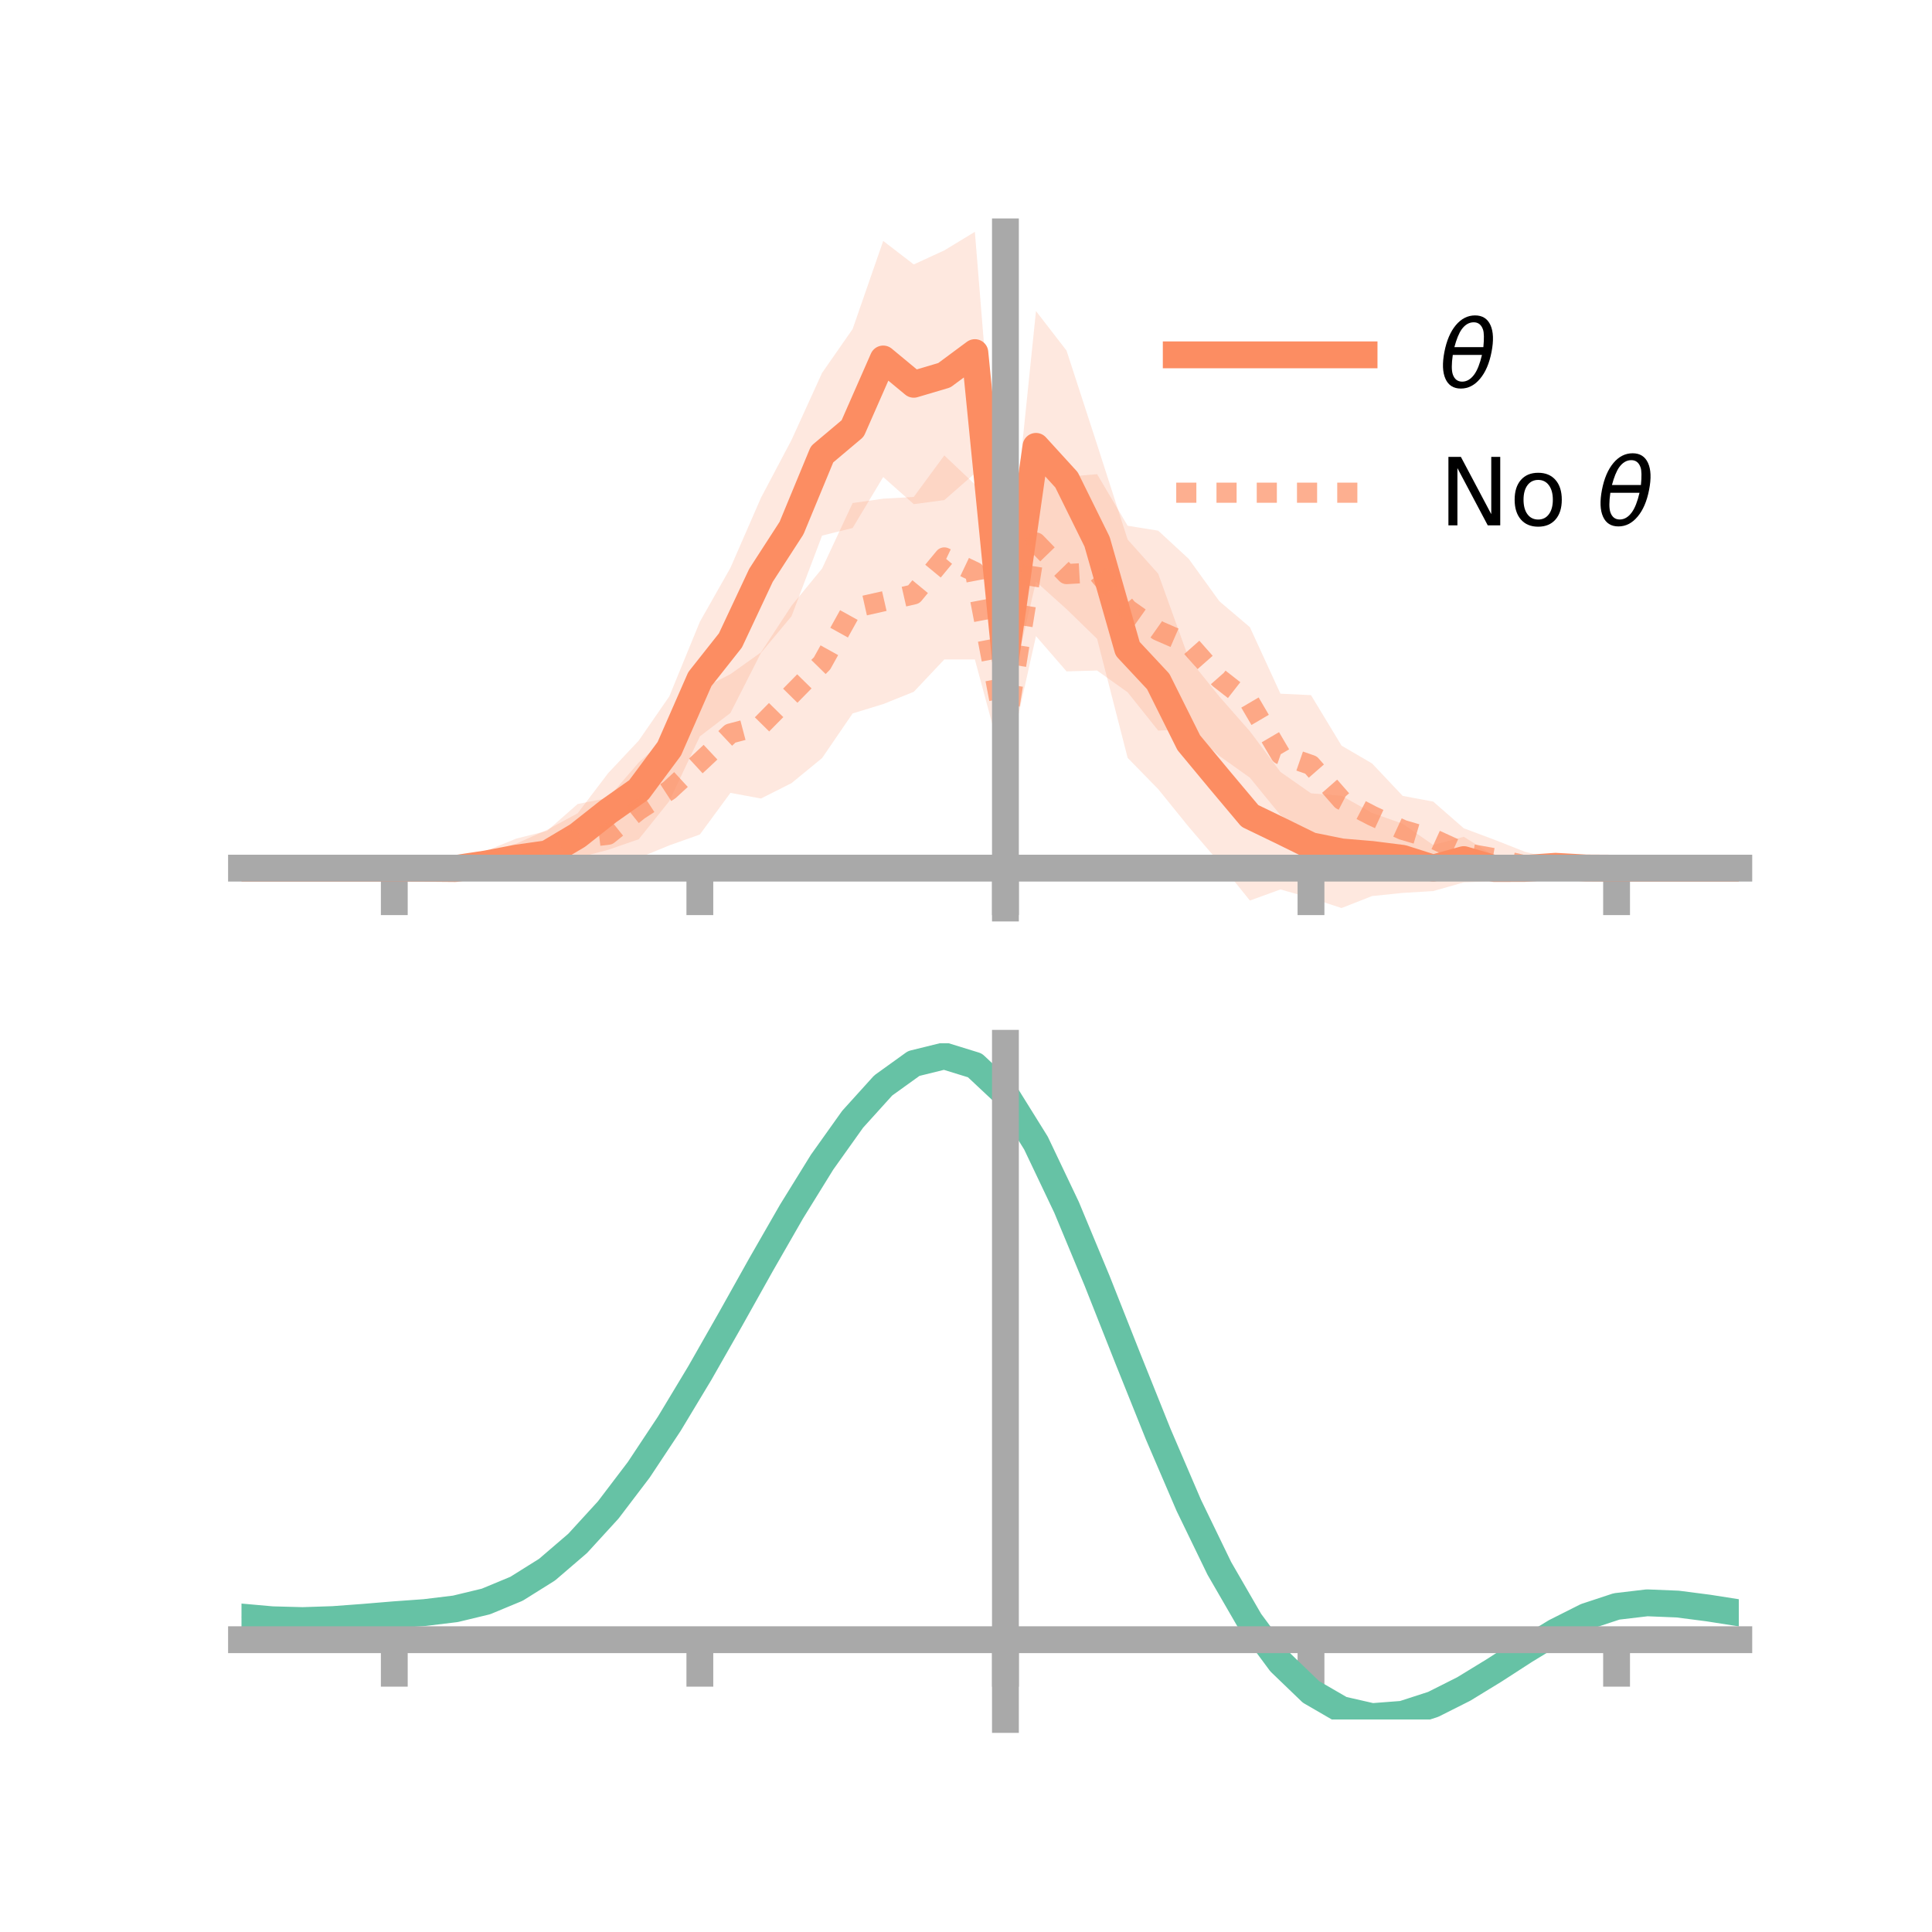 <?xml version="1.0" encoding="utf-8" standalone="no"?>
<!DOCTYPE svg PUBLIC "-//W3C//DTD SVG 1.1//EN"
  "http://www.w3.org/Graphics/SVG/1.1/DTD/svg11.dtd">
<!-- Created with matplotlib (https://matplotlib.org/) -->
<svg height="144pt" version="1.1" viewBox="0 0 144 144" width="144pt" xmlns="http://www.w3.org/2000/svg" xmlns:xlink="http://www.w3.org/1999/xlink">
 <defs>
  <style type="text/css">*{stroke-linecap:butt;stroke-linejoin:round;}</style>
 </defs>
 <g id="figure_1">
  <g id="patch_1">
   <path d="M 0 144 
L 144 144 
L 144 0 
L 0 0 
z
" style="fill:none;"/>
  </g>
  <g id="axes_1">
   <g id="patch_2">
    <path d="M 18 67.68 
L 129.6 67.68 
L 129.6 17.28 
L 18 17.28 
z
" style="fill:none;"/>
   </g>
   <g id="PolyCollection_1">
    <path clip-path="url(#p56445ce5f6)" d="M 18 64.707 
L 18 64.707 
L 20.278 64.707 
L 22.555 64.707 
L 24.833 64.707 
L 27.11 64.707 
L 29.388 64.707 
L 31.665 64.659 
L 33.943 64.411 
L 36.22 63.58 
L 38.498 62.87 
L 40.776 61.852 
L 43.053 60.619 
L 45.331 57.622 
L 47.608 55.199 
L 49.886 51.903 
L 52.163 46.344 
L 54.441 42.324 
L 56.718 37.103 
L 58.996 32.792 
L 61.273 27.793 
L 63.551 24.523 
L 65.829 17.958 
L 68.106 19.71 
L 70.384 18.661 
L 72.661 17.28 
L 74.939 45.312 
L 77.216 23.184 
L 79.494 26.133 
L 81.771 33.139 
L 84.049 40.216 
L 86.327 42.764 
L 88.604 49.084 
L 90.882 51.915 
L 93.159 54.505 
L 95.437 57.535 
L 97.714 59.129 
L 99.992 59.31 
L 102.269 60.589 
L 104.547 61.397 
L 106.824 62.983 
L 109.102 62.37 
L 111.38 63.788 
L 113.657 64.033 
L 115.935 64.049 
L 118.212 64.594 
L 120.49 64.707 
L 122.767 64.707 
L 125.045 64.707 
L 127.322 64.707 
L 129.6 64.707 
L 129.6 64.707 
L 129.6 64.707 
L 127.322 64.707 
L 125.045 64.707 
L 122.767 64.707 
L 120.49 64.707 
L 118.212 64.793 
L 115.935 65.084 
L 113.657 65.423 
L 111.38 65.682 
L 109.102 65.768 
L 106.824 66.416 
L 104.547 66.552 
L 102.269 66.786 
L 99.992 67.68 
L 97.714 66.937 
L 95.437 66.294 
L 93.159 67.122 
L 90.882 64.29 
L 88.604 61.633 
L 86.327 58.819 
L 84.049 56.489 
L 81.771 47.614 
L 79.494 45.401 
L 77.216 43.354 
L 74.939 53.069 
L 72.661 35.283 
L 70.384 37.274 
L 68.106 37.575 
L 65.829 35.554 
L 63.551 39.353 
L 61.273 39.921 
L 58.996 45.93 
L 56.718 48.663 
L 54.441 53.143 
L 52.163 54.886 
L 49.886 59.711 
L 47.608 62.551 
L 45.331 63.338 
L 43.053 63.941 
L 40.776 65.418 
L 38.498 65.047 
L 36.22 65.206 
L 33.943 65.061 
L 31.665 64.774 
L 29.388 64.707 
L 27.11 64.707 
L 24.833 64.707 
L 22.555 64.707 
L 20.278 64.707 
L 18 64.707 
z
" style="fill:#fc8d62;fill-opacity:0.2;"/>
   </g>
   <g id="PolyCollection_2">
    <path clip-path="url(#p56445ce5f6)" d="M 18 64.707 
L 18 64.707 
L 20.278 64.707 
L 22.555 64.707 
L 24.833 64.707 
L 27.11 64.707 
L 29.388 64.707 
L 31.665 64.616 
L 33.943 64.166 
L 36.22 63.419 
L 38.498 62.499 
L 40.776 61.929 
L 43.053 59.928 
L 45.331 59.473 
L 47.608 56.828 
L 49.886 54.795 
L 52.163 51.418 
L 54.441 50.247 
L 56.718 48.624 
L 58.996 45.149 
L 61.273 42.375 
L 63.551 37.494 
L 65.829 37.169 
L 68.106 37.038 
L 70.384 33.943 
L 72.661 36.103 
L 74.939 51.485 
L 77.216 33.458 
L 79.494 35.535 
L 81.771 35.342 
L 84.049 39.187 
L 86.327 39.554 
L 88.604 41.657 
L 90.882 44.811 
L 93.159 46.746 
L 95.437 51.704 
L 97.714 51.811 
L 99.992 55.576 
L 102.269 56.906 
L 104.547 59.32 
L 106.824 59.747 
L 109.102 61.736 
L 111.38 62.587 
L 113.657 63.486 
L 115.935 64.059 
L 118.212 64.53 
L 120.49 64.707 
L 122.767 64.707 
L 125.045 64.707 
L 127.322 64.707 
L 129.6 64.707 
L 129.6 64.707 
L 129.6 64.707 
L 127.322 64.707 
L 125.045 64.707 
L 122.767 64.707 
L 120.49 64.707 
L 118.212 64.851 
L 115.935 65.171 
L 113.657 65.51 
L 111.38 65.352 
L 109.102 65.39 
L 106.824 65.303 
L 104.547 64.387 
L 102.269 64.698 
L 99.992 63.664 
L 97.714 62.226 
L 95.437 60.756 
L 93.159 57.964 
L 90.882 56.341 
L 88.604 54.334 
L 86.327 54.456 
L 84.049 51.6 
L 81.771 49.977 
L 79.494 50.04 
L 77.216 47.411 
L 74.939 57.603 
L 72.661 49.153 
L 70.384 49.151 
L 68.106 51.565 
L 65.829 52.477 
L 63.551 53.175 
L 61.273 56.504 
L 58.996 58.37 
L 56.718 59.517 
L 54.441 59.096 
L 52.163 62.2 
L 49.886 63.009 
L 47.608 63.948 
L 45.331 64.955 
L 43.053 65.056 
L 40.776 65.181 
L 38.498 65.607 
L 36.22 65.162 
L 33.943 65.13 
L 31.665 64.806 
L 29.388 64.707 
L 27.11 64.707 
L 24.833 64.707 
L 22.555 64.707 
L 20.278 64.707 
L 18 64.707 
z
" style="fill:#fc8d62;fill-opacity:0.2;"/>
   </g>
   <g id="matplotlib.axis_1">
    <g id="xtick_1">
     <g id="line2d_1">
      <defs>
       <path d="M 0 0 
L 0 3.5 
" id="m35108c6019" style="stroke:#a9a9a9;stroke-width:2;"/>
      </defs>
      <g>
       <use style="fill:#a9a9a9;stroke:#a9a9a9;stroke-width:2;" x="29.388" xlink:href="#m35108c6019" y="64.707"/>
      </g>
     </g>
    </g>
    <g id="xtick_2">
     <g id="line2d_2">
      <g>
       <use style="fill:#a9a9a9;stroke:#a9a9a9;stroke-width:2;" x="52.163" xlink:href="#m35108c6019" y="64.707"/>
      </g>
     </g>
    </g>
    <g id="xtick_3">
     <g id="line2d_3">
      <g>
       <use style="fill:#a9a9a9;stroke:#a9a9a9;stroke-width:2;" x="74.939" xlink:href="#m35108c6019" y="64.707"/>
      </g>
     </g>
    </g>
    <g id="xtick_4">
     <g id="line2d_4">
      <g>
       <use style="fill:#a9a9a9;stroke:#a9a9a9;stroke-width:2;" x="97.714" xlink:href="#m35108c6019" y="64.707"/>
      </g>
     </g>
    </g>
    <g id="xtick_5">
     <g id="line2d_5">
      <g>
       <use style="fill:#a9a9a9;stroke:#a9a9a9;stroke-width:2;" x="120.49" xlink:href="#m35108c6019" y="64.707"/>
      </g>
     </g>
    </g>
   </g>
   <g id="matplotlib.axis_2"/>
   <g id="line2d_6">
    <path clip-path="url(#p56445ce5f6)" d="M 18 64.707 
L 20.278 64.707 
L 22.555 64.707 
L 24.833 64.707 
L 27.11 64.707 
L 29.388 64.707 
L 31.665 64.716 
L 33.943 64.736 
L 36.22 64.393 
L 38.498 63.959 
L 40.776 63.635 
L 43.053 62.28 
L 45.331 60.48 
L 47.608 58.875 
L 49.886 55.807 
L 52.163 50.615 
L 54.441 47.734 
L 56.718 42.883 
L 58.996 39.361 
L 61.273 33.857 
L 63.551 31.938 
L 65.829 26.756 
L 68.106 28.643 
L 70.384 27.968 
L 72.661 26.281 
L 74.939 49.19 
L 77.216 33.269 
L 79.494 35.767 
L 81.771 40.377 
L 84.049 48.353 
L 86.327 50.792 
L 88.604 55.358 
L 90.882 58.103 
L 93.159 60.814 
L 95.437 61.914 
L 97.714 63.033 
L 99.992 63.495 
L 102.269 63.687 
L 104.547 63.975 
L 106.824 64.7 
L 109.102 64.069 
L 111.38 64.735 
L 113.657 64.728 
L 115.935 64.567 
L 118.212 64.694 
L 120.49 64.707 
L 122.767 64.707 
L 125.045 64.707 
L 127.322 64.707 
L 129.6 64.707 
" style="fill:none;stroke:#fc8d62;stroke-linecap:square;stroke-width:2;"/>
   </g>
   <g id="line2d_7">
    <path clip-path="url(#p56445ce5f6)" d="M 18 64.707 
L 20.278 64.707 
L 22.555 64.707 
L 24.833 64.707 
L 27.11 64.707 
L 29.388 64.707 
L 31.665 64.711 
L 33.943 64.648 
L 36.22 64.291 
L 38.498 64.053 
L 40.776 63.555 
L 43.053 62.492 
L 45.331 62.214 
L 47.608 60.388 
L 49.886 58.902 
L 52.163 56.809 
L 54.441 54.672 
L 56.718 54.071 
L 58.996 51.759 
L 61.273 49.44 
L 63.551 45.334 
L 65.829 44.823 
L 68.106 44.302 
L 70.384 41.547 
L 72.661 42.628 
L 74.939 54.544 
L 77.216 40.435 
L 79.494 42.788 
L 81.771 42.659 
L 84.049 45.394 
L 86.327 47.005 
L 88.604 47.995 
L 90.882 50.576 
L 93.159 52.355 
L 95.437 56.23 
L 97.714 57.018 
L 99.992 59.62 
L 102.269 60.802 
L 104.547 61.854 
L 106.824 62.525 
L 109.102 63.563 
L 111.38 63.969 
L 113.657 64.498 
L 115.935 64.615 
L 118.212 64.691 
L 120.49 64.707 
L 122.767 64.707 
L 125.045 64.707 
L 127.322 64.707 
L 129.6 64.707 
" style="fill:none;stroke:#fc8d62;stroke-dasharray:1.5,1.5;stroke-dashoffset:0;stroke-opacity:0.7;stroke-width:1.5;"/>
   </g>
   <g id="patch_3">
    <path d="M 74.939 67.68 
L 74.939 17.28 
" style="fill:none;stroke:#a9a9a9;stroke-linecap:square;stroke-linejoin:miter;stroke-width:2;"/>
   </g>
   <g id="patch_4">
    <path d="M 129.6 67.68 
L 129.6 17.28 
" style="fill:none;"/>
   </g>
   <g id="patch_5">
    <path d="M 18 64.707 
L 129.6 64.707 
" style="fill:none;stroke:#a9a9a9;stroke-linecap:square;stroke-linejoin:miter;stroke-width:2;"/>
   </g>
   <g id="patch_6">
    <path d="M 18 17.28 
L 129.6 17.28 
" style="fill:none;"/>
   </g>
   <g id="legend_1">
    <g id="line2d_8">
     <path d="M 87.67 26.449 
L 101.67 26.449 
" style="fill:none;stroke:#fc8d62;stroke-linecap:square;stroke-width:2;"/>
    </g>
    <g id="line2d_9"/>
    <g id="text_1">
     <!-- $\theta$ -->
     <g transform="translate(107.27 28.899)scale(0.07 -0.07)">
      <defs>
       <path d="M 45.516 34.672 
L 14.453 34.672 
Q 12.359 20.062 14.5 13.875 
Q 17.188 6.25 24.469 6.25 
Q 31.781 6.25 37.359 13.922 
Q 42.234 20.656 45.516 34.672 
z
M 47.016 42.969 
Q 48.344 56.844 46.625 61.719 
Q 43.953 69.438 36.766 69.438 
Q 29.297 69.438 23.828 61.812 
Q 19.531 55.672 16.156 42.969 
z
M 38.188 76.766 
Q 49.906 76.766 54.594 66.406 
Q 59.281 56.109 55.719 37.844 
Q 52.203 19.625 43.453 9.281 
Q 34.766 -1.125 23.047 -1.125 
Q 11.281 -1.125 6.641 9.281 
Q 2 19.625 5.516 37.844 
Q 9.078 56.109 17.719 66.406 
Q 26.422 76.766 38.188 76.766 
z
" id="DejaVuSans-Oblique-952"/>
      </defs>
      <use transform="translate(0 0.234)" xlink:href="#DejaVuSans-Oblique-952"/>
     </g>
    </g>
    <g id="line2d_10">
     <path d="M 87.67 36.724 
L 101.67 36.724 
" style="fill:none;stroke:#fc8d62;stroke-dasharray:1.5,1.5;stroke-dashoffset:0;stroke-opacity:0.7;stroke-width:1.5;"/>
    </g>
    <g id="line2d_11"/>
    <g id="text_2">
     <!-- No $\theta$ -->
     <g transform="translate(107.27 39.174)scale(0.07 -0.07)">
      <defs>
       <path d="M 9.812 72.906 
L 23.094 72.906 
L 55.422 11.922 
L 55.422 72.906 
L 64.984 72.906 
L 64.984 0 
L 51.703 0 
L 19.391 60.984 
L 19.391 0 
L 9.812 0 
z
" id="DejaVuSans-78"/>
       <path d="M 30.609 48.391 
Q 23.391 48.391 19.188 42.75 
Q 14.984 37.109 14.984 27.297 
Q 14.984 17.484 19.156 11.844 
Q 23.344 6.203 30.609 6.203 
Q 37.797 6.203 41.984 11.859 
Q 46.188 17.531 46.188 27.297 
Q 46.188 37.016 41.984 42.703 
Q 37.797 48.391 30.609 48.391 
z
M 30.609 56 
Q 42.328 56 49.016 48.375 
Q 55.719 40.766 55.719 27.297 
Q 55.719 13.875 49.016 6.219 
Q 42.328 -1.422 30.609 -1.422 
Q 18.844 -1.422 12.172 6.219 
Q 5.516 13.875 5.516 27.297 
Q 5.516 40.766 12.172 48.375 
Q 18.844 56 30.609 56 
z
" id="DejaVuSans-111"/>
       <path id="DejaVuSans-32"/>
      </defs>
      <use transform="translate(0 0.234)" xlink:href="#DejaVuSans-78"/>
      <use transform="translate(74.805 0.234)" xlink:href="#DejaVuSans-111"/>
      <use transform="translate(135.986 0.234)" xlink:href="#DejaVuSans-32"/>
      <use transform="translate(167.773 0.234)" xlink:href="#DejaVuSans-Oblique-952"/>
     </g>
    </g>
   </g>
  </g>
  <g id="axes_2">
   <g id="patch_7">
    <path d="M 18 128.16 
L 129.6 128.16 
L 129.6 77.76 
L 18 77.76 
z
" style="fill:none;"/>
   </g>
   <g id="PolyCollection_3">
    <path clip-path="url(#pd35b529110)" d="M 18 120.564 
L 18 120.484 
L 20.278 120.697 
L 22.555 120.758 
L 24.833 120.676 
L 27.11 120.498 
L 29.388 120.3 
L 31.665 120.13 
L 33.943 119.849 
L 36.22 119.294 
L 38.498 118.338 
L 40.776 116.889 
L 43.053 114.897 
L 45.331 112.352 
L 47.608 109.287 
L 49.886 105.768 
L 52.163 101.898 
L 54.441 97.805 
L 56.718 93.644 
L 58.996 89.589 
L 61.273 85.829 
L 63.551 82.565 
L 65.829 79.998 
L 68.106 78.33 
L 70.384 77.76 
L 72.661 78.475 
L 74.939 80.645 
L 77.216 84.357 
L 79.494 89.214 
L 81.771 94.772 
L 84.049 100.616 
L 86.327 106.381 
L 88.604 111.769 
L 90.882 116.543 
L 93.159 120.54 
L 95.437 123.662 
L 97.714 125.875 
L 99.992 127.207 
L 102.269 127.732 
L 104.547 127.564 
L 106.824 126.84 
L 109.102 125.713 
L 111.38 124.345 
L 113.657 122.899 
L 115.935 121.533 
L 118.212 120.401 
L 120.49 119.653 
L 122.767 119.385 
L 125.045 119.484 
L 127.322 119.787 
L 129.6 120.156 
L 129.6 120.262 
L 129.6 120.262 
L 127.322 119.917 
L 125.045 119.632 
L 122.767 119.544 
L 120.49 119.815 
L 118.212 120.571 
L 115.935 121.731 
L 113.657 123.142 
L 111.38 124.641 
L 109.102 126.059 
L 106.824 127.226 
L 104.547 127.977 
L 102.269 128.16 
L 99.992 127.646 
L 97.714 126.335 
L 95.437 124.167 
L 93.159 121.128 
L 90.882 117.25 
L 88.604 112.625 
L 86.327 107.407 
L 84.049 101.819 
L 81.771 96.151 
L 79.494 90.756 
L 77.216 86.039 
L 74.939 82.436 
L 72.661 80.336 
L 70.384 79.648 
L 68.106 80.202 
L 65.829 81.811 
L 63.551 84.281 
L 61.273 87.415 
L 58.996 91.017 
L 56.718 94.896 
L 54.441 98.87 
L 52.163 102.775 
L 49.886 106.464 
L 47.608 109.818 
L 45.331 112.742 
L 43.053 115.177 
L 40.776 117.094 
L 38.498 118.499 
L 36.22 119.433 
L 33.943 119.977 
L 31.665 120.249 
L 29.388 120.408 
L 27.11 120.59 
L 24.833 120.75 
L 22.555 120.818 
L 20.278 120.758 
L 18 120.564 
z
" style="fill:#66c2a5;fill-opacity:0.2;"/>
   </g>
   <g id="matplotlib.axis_3">
    <g id="xtick_6">
     <g id="line2d_12">
      <g>
       <use style="fill:#a9a9a9;stroke:#a9a9a9;stroke-width:2;" x="29.388" xlink:href="#m35108c6019" y="122.214"/>
      </g>
     </g>
    </g>
    <g id="xtick_7">
     <g id="line2d_13">
      <g>
       <use style="fill:#a9a9a9;stroke:#a9a9a9;stroke-width:2;" x="52.163" xlink:href="#m35108c6019" y="122.214"/>
      </g>
     </g>
    </g>
    <g id="xtick_8">
     <g id="line2d_14">
      <g>
       <use style="fill:#a9a9a9;stroke:#a9a9a9;stroke-width:2;" x="74.939" xlink:href="#m35108c6019" y="122.214"/>
      </g>
     </g>
    </g>
    <g id="xtick_9">
     <g id="line2d_15">
      <g>
       <use style="fill:#a9a9a9;stroke:#a9a9a9;stroke-width:2;" x="97.714" xlink:href="#m35108c6019" y="122.214"/>
      </g>
     </g>
    </g>
    <g id="xtick_10">
     <g id="line2d_16">
      <g>
       <use style="fill:#a9a9a9;stroke:#a9a9a9;stroke-width:2;" x="120.49" xlink:href="#m35108c6019" y="122.214"/>
      </g>
     </g>
    </g>
   </g>
   <g id="matplotlib.axis_4"/>
   <g id="line2d_17">
    <path clip-path="url(#pd35b529110)" d="M 18 120.524 
L 20.278 120.727 
L 22.555 120.788 
L 24.833 120.713 
L 27.11 120.544 
L 29.388 120.354 
L 31.665 120.19 
L 33.943 119.913 
L 36.22 119.364 
L 38.498 118.418 
L 40.776 116.992 
L 43.053 115.037 
L 45.331 112.547 
L 47.608 109.552 
L 49.886 106.116 
L 52.163 102.336 
L 54.441 98.338 
L 56.718 94.27 
L 58.996 90.303 
L 61.273 86.622 
L 63.551 83.423 
L 65.829 80.904 
L 68.106 79.266 
L 70.384 78.704 
L 72.661 79.406 
L 74.939 81.54 
L 77.216 85.198 
L 79.494 89.985 
L 81.771 95.462 
L 84.049 101.217 
L 86.327 106.894 
L 88.604 112.197 
L 90.882 116.897 
L 93.159 120.834 
L 95.437 123.915 
L 97.714 126.105 
L 99.992 127.426 
L 102.269 127.946 
L 104.547 127.771 
L 106.824 127.033 
L 109.102 125.886 
L 111.38 124.493 
L 113.657 123.02 
L 115.935 121.632 
L 118.212 120.486 
L 120.49 119.734 
L 122.767 119.465 
L 125.045 119.558 
L 127.322 119.852 
L 129.6 120.209 
" style="fill:none;stroke:#66c2a5;stroke-linecap:square;stroke-width:2;"/>
   </g>
   <g id="patch_8">
    <path d="M 74.939 128.16 
L 74.939 77.76 
" style="fill:none;stroke:#a9a9a9;stroke-linecap:square;stroke-linejoin:miter;stroke-width:2;"/>
   </g>
   <g id="patch_9">
    <path d="M 129.6 128.16 
L 129.6 77.76 
" style="fill:none;"/>
   </g>
   <g id="patch_10">
    <path d="M 18 122.214 
L 129.6 122.214 
" style="fill:none;stroke:#a9a9a9;stroke-linecap:square;stroke-linejoin:miter;stroke-width:2;"/>
   </g>
   <g id="patch_11">
    <path d="M 18 77.76 
L 129.6 77.76 
" style="fill:none;"/>
   </g>
  </g>
 </g>
 <defs>
  <clipPath id="p56445ce5f6">
   <rect height="50.4" width="111.6" x="18" y="17.28"/>
  </clipPath>
  <clipPath id="pd35b529110">
   <rect height="50.4" width="111.6" x="18" y="77.76"/>
  </clipPath>
 </defs>
</svg>
